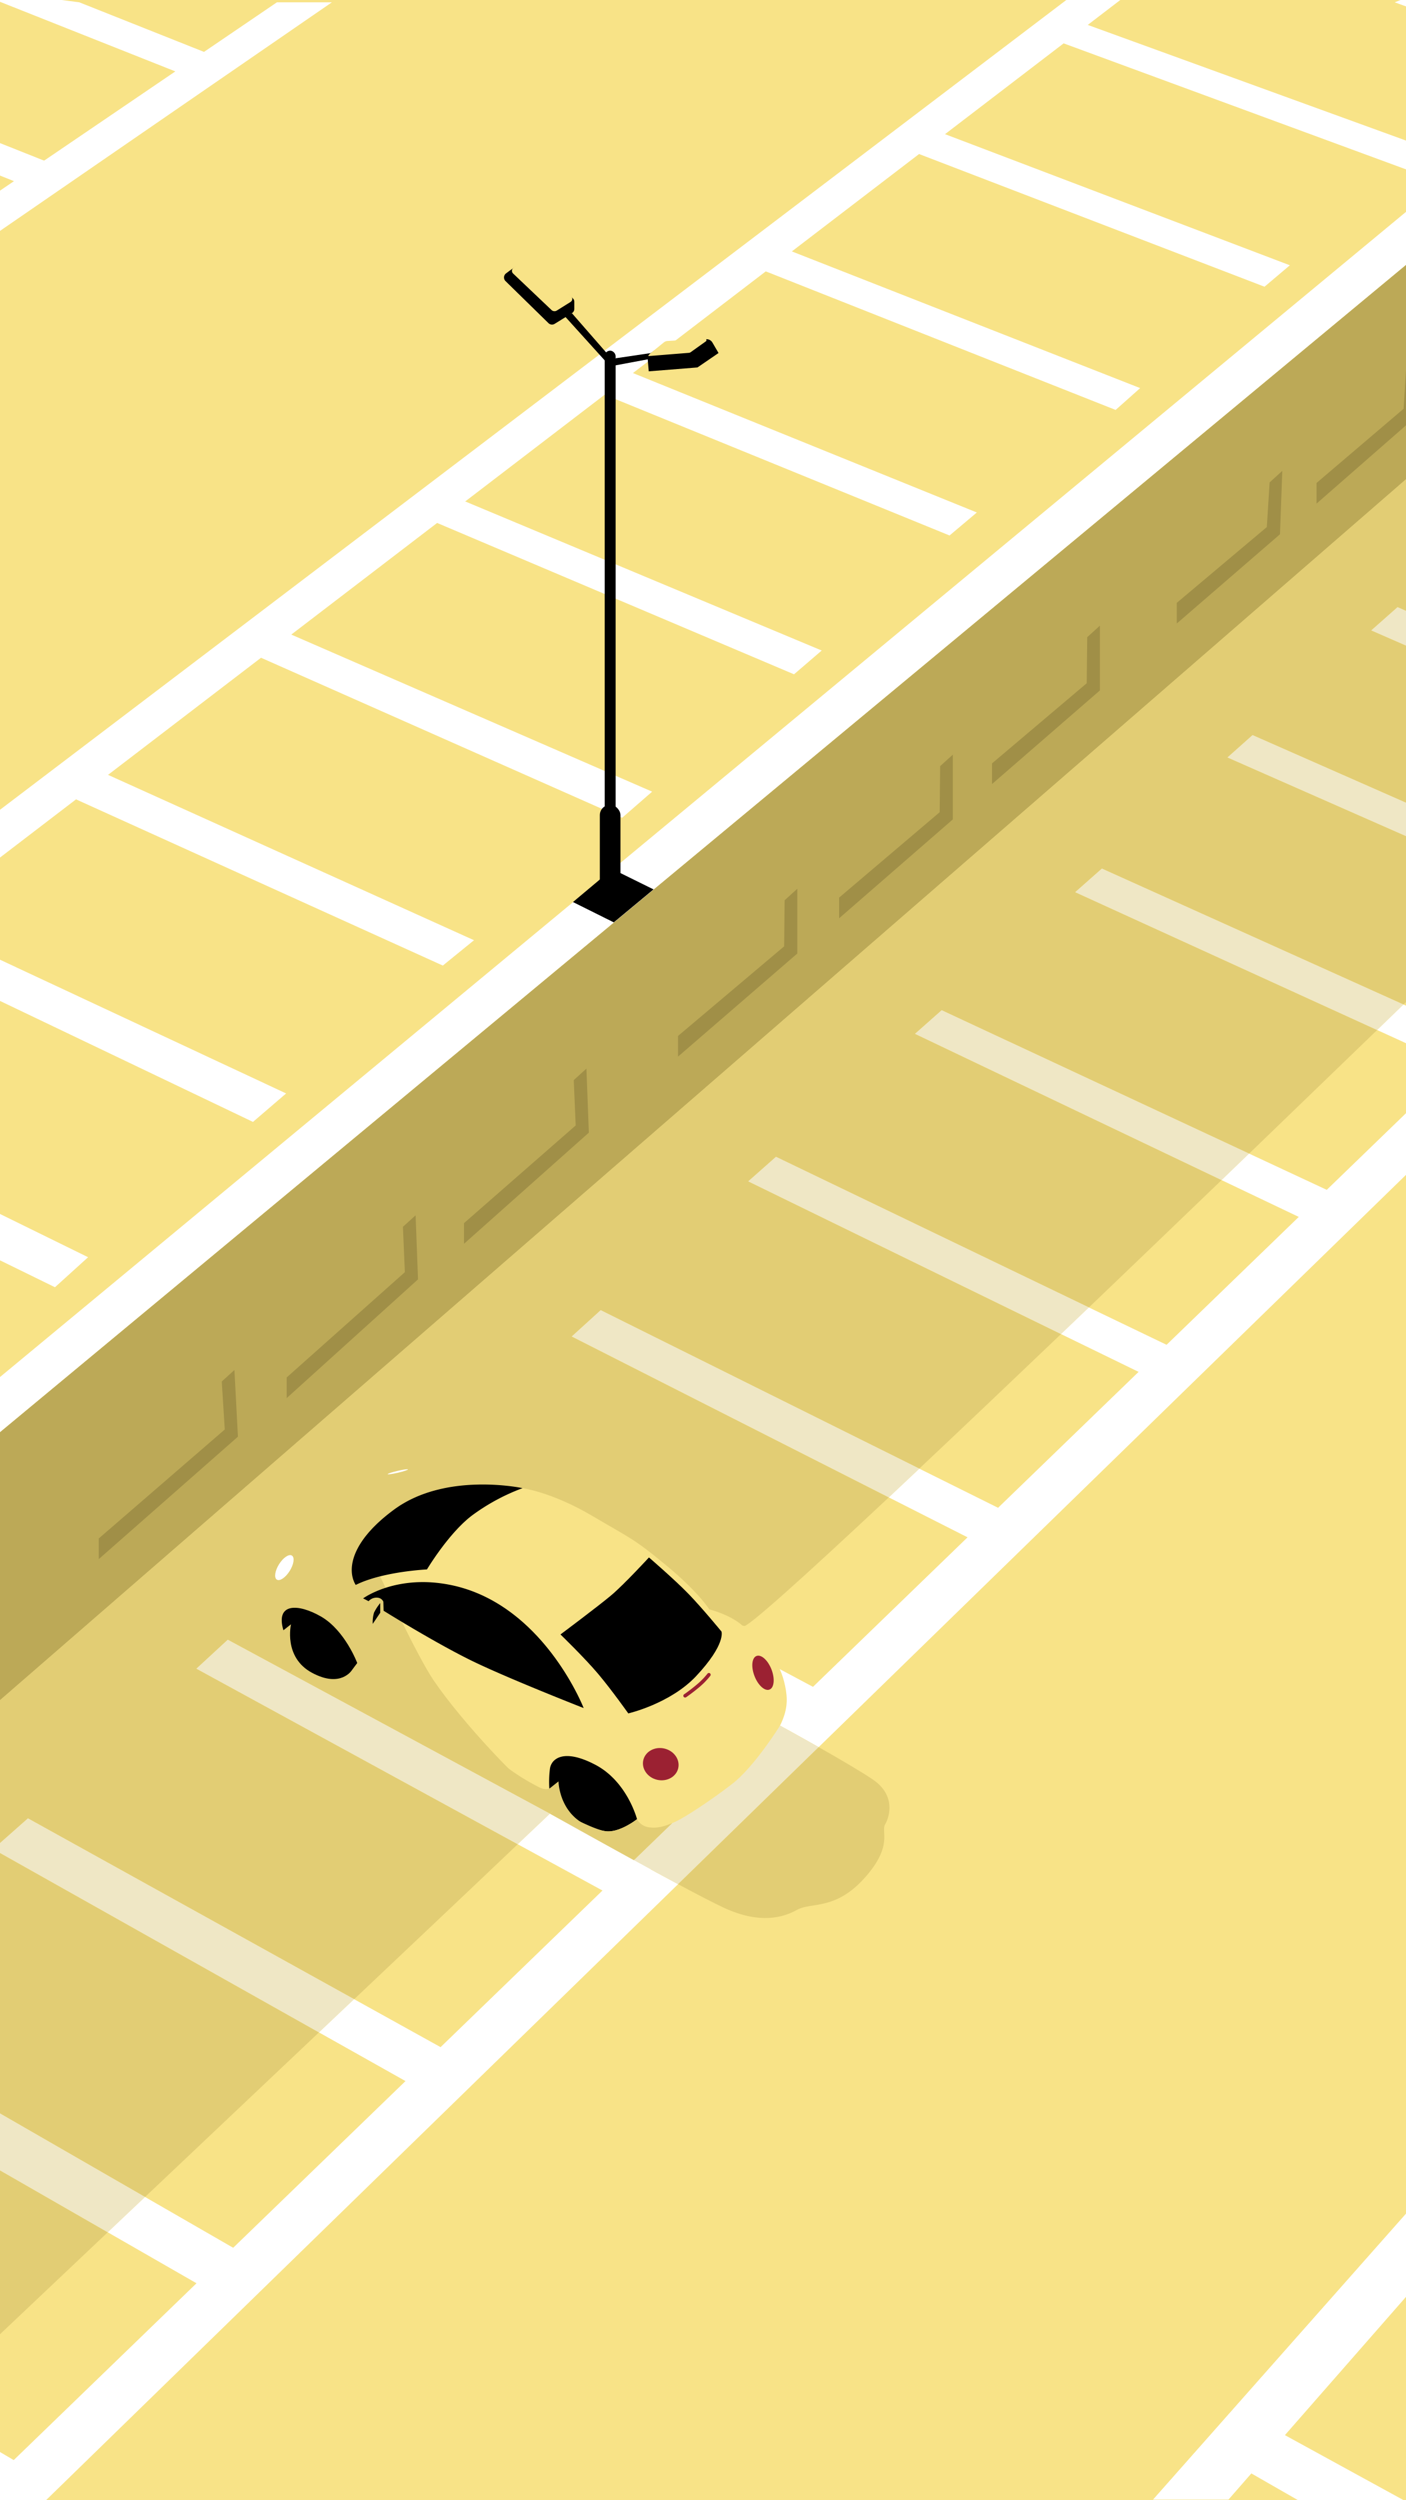<svg xmlns="http://www.w3.org/2000/svg" xmlns:xlink="http://www.w3.org/1999/xlink" viewBox="0 0 648 1152"><defs><style>.cls-1{fill:none;}.cls-2{clip-path:url(#clip-path);}.cls-3{clip-path:url(#clip-path-2);}.cls-4{fill:#f8e387;}.cls-5{fill:#fff;}.cls-6{fill:#e2cd74;}.cls-7{fill:#efe7c5;}.cls-8{fill:#bca957;}.cls-9{fill:#9b2132;}.cls-10{fill:#a08f47;}</style><clipPath id="clip-path"><rect class="cls-1" width="648" height="1156.08"/></clipPath><clipPath id="clip-path-2"><rect class="cls-1" x="-65.09" width="860.11" height="1152"/></clipPath></defs><g id="Layer_1" data-name="Layer 1"><g class="cls-2"><g class="cls-3"><rect class="cls-4" x="-65.09" width="860.11" height="1152"/><path class="cls-5" d="M353.84,779a4.82,4.82,0,0,1-3.11-1.45,13.71,13.71,0,0,1-3.37-5.19c-1.76-4.56-1.24-8.85,1.17-9.79s5.68,1.91,7.44,6.47,1.24,8.85-1.17,9.79A2.81,2.81,0,0,1,353.84,779Zm-4.35-15.79a1.7,1.7,0,0,0-.67.13c-1.92.74-2.24,4.74-.7,8.73a12.86,12.86,0,0,0,3.16,4.87c1.19,1.07,2.33,1.47,3.23,1.12,1.92-.74,2.24-4.74.7-8.73h0C353.83,765.8,351.37,763.23,349.49,763.23Z"/><path class="cls-5" d="M353.84,779a4.82,4.82,0,0,1-3.11-1.45,13.71,13.71,0,0,1-3.37-5.19c-1.76-4.56-1.24-8.85,1.17-9.79s5.68,1.91,7.44,6.47,1.24,8.85-1.17,9.79A2.81,2.81,0,0,1,353.84,779Zm-4.35-15.79a1.7,1.7,0,0,0-.67.13c-1.92.74-2.24,4.74-.7,8.73a12.86,12.86,0,0,0,3.16,4.87c1.19,1.07,2.33,1.47,3.23,1.12,1.92-.74,2.24-4.74.7-8.73h0C353.83,765.8,351.37,763.23,349.49,763.23Z"/><path class="cls-5" d="M171.44,749.46l-.06-1.22a15.35,15.35,0,0,1,.64-5.4,22.62,22.62,0,0,1,2.92-4.48l.72-.87v5.7Zm3.41-9.65a18,18,0,0,0-2.08,3.35,11.52,11.52,0,0,0-.59,3.74l2.67-4Z"/><path class="cls-5" d="M171.44,749.46l-.06-1.22a15.35,15.35,0,0,1,.64-5.4,22.62,22.62,0,0,1,2.92-4.48l.72-.87v5.7Zm3.41-9.65a18,18,0,0,0-2.08,3.35,11.52,11.52,0,0,0-.59,3.74l2.67-4Z"/><polygon class="cls-5" points="386.45 783.51 374.14 798.06 308.88 761.32 322.22 749.2 386.45 783.51"/><path class="cls-5" d="M171.44,749.46l-.06-1.22a15.35,15.35,0,0,1,.64-5.4,22.62,22.62,0,0,1,2.92-4.48l.72-.87v5.7Zm3.41-9.65a18,18,0,0,0-2.08,3.35,11.52,11.52,0,0,0-.59,3.74l2.67-4Z"/><polygon class="cls-6" points="49.66 1028.53 -35.35 1108.96 -64.98 1091.5 -64.98 1091.5 -66.05 962.07 49.66 1028.53"/><path class="cls-6" d="M644.09,279.75,632,290.46l132.81,58c-13.69,13.31-31.32,30.45-51.59,50.11L577.28,338.72,565.73,349l136.54,60.14c-17.13,16.62-35.83,34.74-55.43,53.68l-139-62.63-12.3,10.87L634.7,474.59c-19.19,18.55-39.06,37.73-59,56.94L434,465.46l-12.32,10.88L563,543.74c-20.68,19.89-41.29,39.67-61.14,58.67L357.64,533l-12.79,11.31L489,614.68c-23.49,22.43-45.67,43.5-65.32,62l-146.85-73-13.34,12.12,146.12,74.14c-39.39,36.91-65.75,60.65-67.08,59.39-5.56-5.3-15.62-7.81-15.62-7.81S322,733.59,307,721.2s-15.79-12-34.32-22.91-32.16-12.67-32.16-12.67l-13.83-.89s-10.11,0-29.1,13.74C184.93,707.63,175,725.86,175,725.86s17,36.84,24.88,48.42c12.49,18.42,41.73,50.3,56,59.06l-2.46,2.32L105,755.51,90.52,768.85l148.09,80.89L220,867.43l-56.76,53.7L12.88,837.81-3.14,852,147,936.44l-80.16,75.83L-66.26,935.6l-.78-94L795.29,93l.27,225.56-19.77,19.25Z"/><path class="cls-5" d="M292.13,857.08c6.93,3.8,14,7.63,20.39,11.06l-293,285.48h-34Z"/><path class="cls-5" d="M826.1,367.82,377.31,805c-9.54-5.41-17.82-9.94-17.82-9.94s-11.8,18.86-22,26.81-21.93,15.53-26,17.35l-1.68.74L796.91,368.9Z"/><path class="cls-7" d="M713.19,398.58l-10.92,10.58L565.73,349l11.55-10.3Z"/><path class="cls-7" d="M646.84,462.84,634.7,474.59,495.54,411.08l12.3-10.87Z"/><path class="cls-5" d="M685.34,480.19l-10.91,12.53L634.7,474.59l12.14-11.75Z"/><path class="cls-7" d="M575.69,531.53q-6.35,6.09-12.68,12.21l-141.29-67.4L434,465.46Z"/><path class="cls-5" d="M614.11,549.45l-12,12.93L563,543.74q6.35-6.11,12.68-12.21Z"/><path class="cls-7" d="M501.87,602.41,489,614.68,344.85,544.31,357.64,533Z"/><path class="cls-5" d="M541.89,621.66l-12,12.94L489,614.68l12.84-12.27Z"/><path class="cls-7" d="M423.71,676.68q-7.27,6.87-14.07,13.24L263.52,615.78l13.34-12.12Z"/><path class="cls-5" d="M465.36,697.39l-12.3,14.55-43.42-22q6.78-6.37,14.07-13.24Z"/><polygon class="cls-7" points="253.47 835.66 238.61 849.74 90.52 768.85 104.97 755.51 253.47 835.66"/><polygon class="cls-5" points="300.17 860.88 286.79 876.05 238.61 849.74 253.47 835.66 300.17 860.88"/><polygon class="cls-7" points="163.19 921.13 147.01 936.44 -3.14 851.98 12.88 837.81 163.19 921.13"/><polygon class="cls-5" points="204.86 944.23 190.58 960.94 147.01 936.44 163.19 921.13 204.86 944.23"/><polygon class="cls-7" points="66.85 1012.27 49.66 1028.53 -66.05 962.07 -66.26 935.6 66.85 1012.27"/><polygon class="cls-5" points="125.09 1045.83 108.39 1062.26 49.66 1028.53 66.85 1012.27 125.09 1045.83"/><polygon class="cls-5" points="15.15 1138.7 -1.74 1157.75 -53.72 1126.34 -35.35 1108.96 15.15 1138.7"/><path class="cls-7" d="M775.79,337.76l-11,10.71L632,290.46l12.12-10.71Z"/><polygon class="cls-8" points="-65.69 840.39 -65.69 714.37 795.02 0 795.29 92.95 -65.69 840.39"/><path class="cls-4" d="M343.64,749.31c7.28,7.37,15.1,14.64,17.79,25.69s2.07,19-16.8,40.51c-17.23,19.7-35.75,25.87-35.75,25.87l4.85-98.63Z"/><path class="cls-7" d="M377.31,805l-64.79,63.12c-6.41-3.43-13.46-7.26-20.39-11.06L309.81,840l1.68-.74c4-1.82,15.72-9.4,26-17.35s22-26.81,22-26.81S367.77,799.61,377.31,805Z"/><path class="cls-6" d="M407.92,840.62c-2,3.37,3.91,9.84-9.57,24.79s-24.52,10.91-31,14.55-17.25,6.6-33.41-.81c-4.37-2-12.25-6.09-21.43-11L377.31,805c9.3,5.27,19.82,11.4,25.08,15C413,827.28,409.93,837.25,407.92,840.62Z"/><polygon class="cls-5" points="-65.69 714.37 -65.69 688.9 765.83 0 795.02 0 -65.69 714.37"/><path d="M175.25,738.62v4.45l-3.47,5.15a15.59,15.59,0,0,1,.61-5.22A23.49,23.49,0,0,1,175.25,738.62Z"/><path d="M130.62,751.15l3.51-2.76s-3.64,15.22,9.7,22.37,18.39-1.28,18.39-1.28l2.42-3.24s-5.59-15-16.7-21.42C137.5,738.83,126.85,738.42,130.62,751.15Z"/><ellipse class="cls-5" cx="131.06" cy="722.27" rx="6.54" ry="2.9" transform="translate(-550.72 450.2) rotate(-57.96)"/><ellipse class="cls-5" cx="183.31" cy="678.15" rx="4.79" ry="0.44" transform="translate(-149.44 59.47) rotate(-13.15)"/><path class="cls-6" d="M253.18,824.09s-1.68.89-4.53-.52a100.61,100.61,0,0,1-16.18-10.15c-8.15,3.76,19.46,19.43,19.46,19.43l16,7.9,2.52-11.59-12.67-9.7Z"/><path d="M293.59,838.19s-8.08,6.4-14.49,5.53c-2.7-.38-5.19-1.06-10.06-3.44l-.09,0c-11.4-6.36-11.54-19.5-11.54-19.5l-4.23,3.35a49.77,49.77,0,0,1,.28-9.21c.63-4.49,6.2-9.52,20.93-1.79S293.59,838.19,293.59,838.19Z"/><path class="cls-9" d="M315.75,782.15a.82.82,0,0,1-.67-.36.81.81,0,0,1,.22-1.13s2.92-2,6-4.62a35.08,35.08,0,0,0,4.77-4.9.81.81,0,0,1,1.3,1,35.1,35.1,0,0,1-5,5.16c-3.19,2.7-6.15,4.71-6.18,4.73A.86.86,0,0,1,315.75,782.15Z"/><polygon class="cls-5" points="794.67 1113.19 803.21 1113.19 794.67 1087.68 676.54 1025.7 741.13 951.97 794.4 978.82 794.4 955.46 755.07 936.05 794.4 891.14 794.4 854.5 531.39 1151.72 566.16 1151.72 576.73 1139.64 601.1 1153.62 658.77 1158.47 592.19 1122 661.29 1043.11 794.67 1113.19"/><polygon class="cls-5" points="-90.99 442.19 491.44 0 516.32 0 -91.26 464.96 -90.99 442.19"/><polygon class="cls-5" points="722.02 17.14 659.14 -5.5 642.8 1.07 711.6 25.94 722.02 17.14"/><polygon class="cls-5" points="659.33 68.88 495.12 9.23 490.21 19.98 648.01 78.04 659.33 68.88"/><polygon class="cls-5" points="594.47 122.23 428.11 58.99 423.58 70.97 582.79 132.11 594.47 122.23"/><polygon class="cls-5" points="525.48 178.82 356.97 112.71 352.93 125.04 514.17 188.88 525.48 178.82"/><polygon class="cls-5" points="437.63 246.73 450.21 236.13 288.88 170.74 278.67 181.86 437.63 246.73"/><polygon class="cls-5" points="378.71 299.73 209.84 229.13 201.46 240.95 365.95 310.69 378.71 299.73"/><polygon class="cls-5" points="300.56 364.76 130.07 290.57 120.3 303.06 286.73 376.8 300.56 364.76"/><polygon class="cls-5" points="218.46 433.21 45.45 355.06 35.04 368.31 204.09 444.89 218.46 433.21"/><polygon class="cls-5" points="131.87 503.81 -43.83 421.71 -53.13 435.78 116.59 516.93 131.87 503.81"/><polygon class="cls-5" points="40.6 579.27 -107.61 506.51 -90.66 536.33 25.33 593.1 40.6 579.27"/><polygon class="cls-5" points="-65.8 151.7 152.95 1.07 127.62 1.07 -67.75 133.91 -65.8 151.7"/><polygon class="cls-5" points="86.12 35.01 -17.09 -5.95 36.54 1.06 102.29 27.2 86.12 35.01"/><polygon class="cls-5" points="22.52 74.89 -70.98 37.71 -65.8 54.41 13.9 86.48 22.52 74.89"/><path d="M258.31,753.08s11.23,10.87,17.43,18.24,13.83,18.14,13.83,18.14,19.34-4.45,31.3-17.22c13.81-14.76,11.64-20.51,11.64-20.51s-8.9-10.86-15.27-17.42-18.15-16.71-18.15-16.71S287.68,730,281.75,735,258.31,753.08,258.31,753.08Z"/><path d="M269,787s-32.16-12.58-49.58-20.84-42.62-24-42.62-24l-.13-4.21a3.21,3.21,0,0,0-2.26-1.76,4.88,4.88,0,0,0-4.53,1.57l-2.52-1.3s15.46-11.4,40.74-6.09C250.41,739.23,269,787,269,787Z"/><ellipse class="cls-9" cx="304.53" cy="812.82" rx="7.39" ry="8.26" transform="translate(-556.58 921.92) rotate(-76.68)"/><ellipse class="cls-9" cx="351.67" cy="770.72" rx="4.2" ry="8.3" transform="translate(-254 178.4) rotate(-21.11)"/><path class="cls-6" d="M309.81,840l-17.68,17.1c-19.84-10.88-38.67-21.45-38.67-21.45l2.47-2.29s16.77,9.5,23.18,10.38,14.48-5.53,14.48-5.53a7.41,7.41,0,0,0,5.86,3.77C303.21,842.43,306.43,841.42,309.81,840Z"/><path d="M196.78,723.12s9.7-16.3,20.48-24.65a94,94,0,0,1,23.58-12.8s-35.3-7.68-59.15,9.83c-20.42,15-21.8,28.16-17.75,34.77C176.33,724.07,196.78,723.12,196.78,723.12Z"/><path d="M331.16,162.66l-9.71,6.64L299,171.09l-.48-5.53a3,3,0,0,1,.24-1.47,2.92,2.92,0,0,1,.91-1.21l6.18-4.49a3.18,3.18,0,0,1,1.77-.68l17.24-1.31.63-.11a3.11,3.11,0,0,1,2.85,1.54Z"/><path d="M264.69,139.18v3.12a2.32,2.32,0,0,1-1.12,2l-7.92,4.9a2.34,2.34,0,0,1-2.88-.32L233,129.53a2.36,2.36,0,0,1,.22-3.56l1.77-1.33,7.65-5.35a2.36,2.36,0,0,1,3.09.21l18.31,18a2.41,2.41,0,0,1,.52.79A2.36,2.36,0,0,1,264.69,139.18Z"/><path class="cls-4" d="M263,139.1l-6.4,4a2,2,0,0,1-2.4-.24l-17.7-16.81a1.75,1.75,0,0,1,.15-2.67l6-4.89a2.35,2.35,0,0,1,3.08.21l17.54,17.88A1.62,1.62,0,0,1,263,139.1Z"/><rect x="278.7" y="161.57" width="5.03" height="213.21" rx="2.52"/><rect x="276.45" y="370.83" width="9.52" height="49.4" rx="4.76"/><polygon points="263.57 144.3 280.5 163.69 280.5 168.04 259.39 144.69 262.94 144.69 263.57 144.3"/><polygon points="283.73 165.08 301.34 162.47 298.52 165.56 282.38 168.58 283.73 165.08"/><path class="cls-4" d="M325.3,157.29l-7,5a1.71,1.71,0,0,1-.76.28l-18.78,1.51a2.92,2.92,0,0,1,.91-1.21l6.25-5.09a3.14,3.14,0,0,1,1.77-.67l17.23-1.05A.67.67,0,0,1,325.3,157.29Z"/><polygon points="264.07 415.62 282.88 424.99 301.19 409.79 282.2 400.42 264.07 415.62"/></g><polygon class="cls-10" points="102.2 636.53 108.04 631.24 109.66 661.96 45.52 718.37 45.52 708.85 103.6 658.64 102.2 636.53"/><polygon class="cls-10" points="185.7 565.26 191.54 559.96 192.66 589.47 132.12 644.19 132.12 634.67 186.6 586.15 185.7 565.26"/><polygon class="cls-10" points="264.43 497.66 270.27 492.36 271.39 521.87 213.86 573.07 213.86 563.55 265.33 518.55 264.43 497.66"/><polygon class="cls-10" points="361.62 414.8 367.46 409.5 367.46 439.34 312.49 486.84 312.49 477.32 361.4 436.03 361.62 414.8"/><polygon class="cls-10" points="433.3 353 439.14 347.7 439.14 377.54 386.73 423.11 386.73 413.58 433.08 374.23 433.3 353"/><polygon class="cls-10" points="501.08 293.58 506.92 288.28 506.92 318.12 457.2 361.26 457.2 351.74 500.85 314.81 501.08 293.58"/><polygon class="cls-10" points="585.15 222.26 590.99 216.96 589.92 246.17 542.35 287.29 542.35 277.77 583.85 242.85 585.15 222.26"/><polygon class="cls-10" points="648.08 169.17 653.92 163.87 652.01 192.47 606.76 232.05 606.76 222.53 646.91 188.33 648.08 169.17"/></g></g></svg>